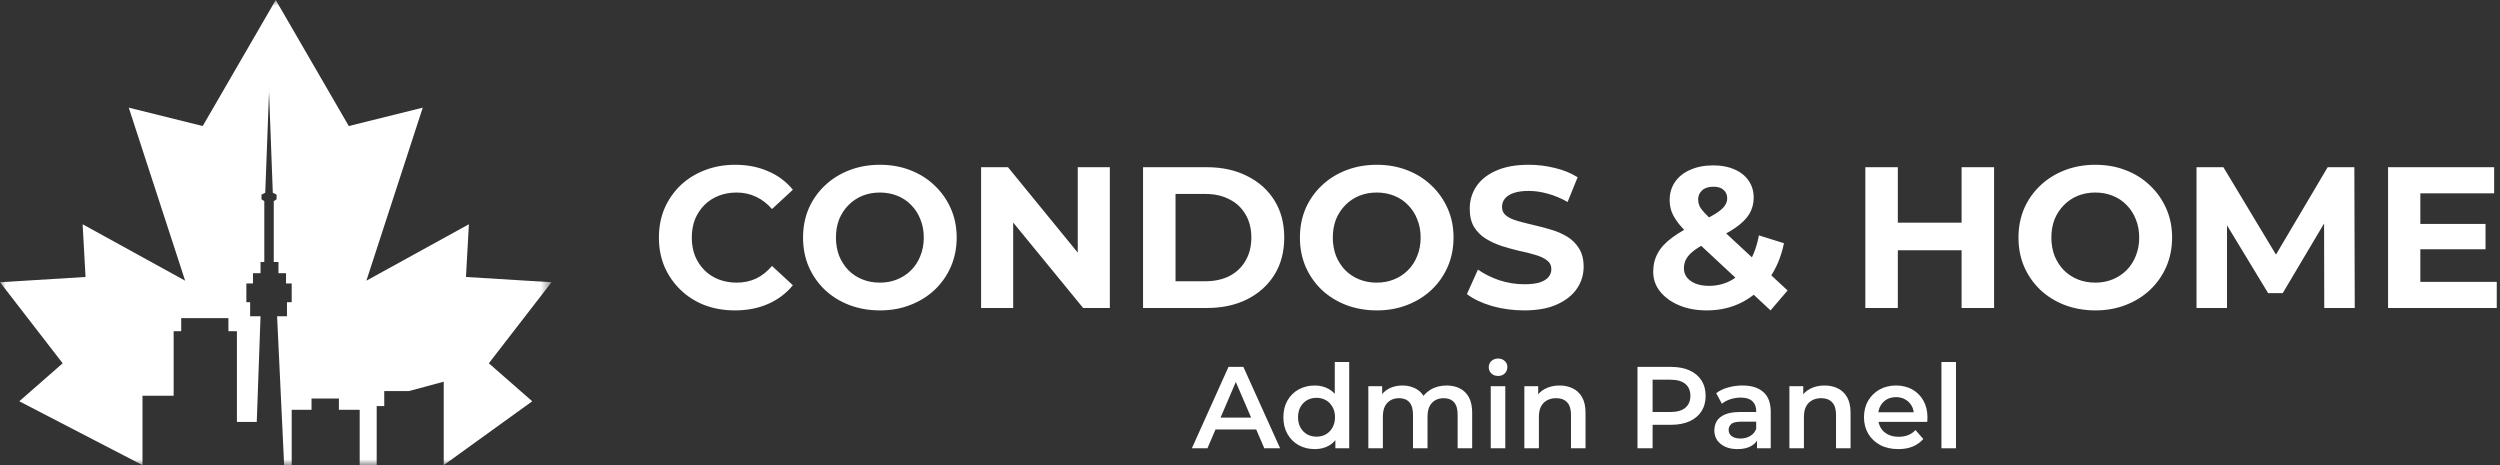 <svg width="215" height="40" viewBox="0 0 215 40" fill="none" xmlns="http://www.w3.org/2000/svg">
<rect x="0" y="0" width="215" height="40" fill="#333333" stroke="none"/>
<g clip-path="url(#clip0_839_3)">
<path d="M63.203 26.694C62.271 26.694 61.403 26.544 60.598 26.244C59.805 25.933 59.115 25.495 58.529 24.93C57.942 24.365 57.482 23.702 57.149 22.941C56.827 22.18 56.666 21.343 56.666 20.433C56.666 19.521 56.827 18.686 57.149 17.924C57.482 17.163 57.942 16.5 58.529 15.935C59.126 15.37 59.822 14.938 60.616 14.638C61.409 14.327 62.277 14.171 63.22 14.171C64.266 14.171 65.209 14.355 66.048 14.724C66.899 15.082 67.612 15.612 68.187 16.316L66.393 17.976C65.979 17.503 65.519 17.152 65.014 16.921C64.507 16.679 63.956 16.558 63.358 16.558C62.794 16.558 62.277 16.65 61.806 16.835C61.334 17.019 60.926 17.284 60.581 17.63C60.236 17.976 59.966 18.386 59.77 18.858C59.586 19.331 59.495 19.856 59.495 20.433C59.495 21.009 59.586 21.534 59.77 22.007C59.966 22.479 60.236 22.889 60.581 23.235C60.926 23.581 61.334 23.846 61.806 24.03C62.277 24.215 62.794 24.307 63.358 24.307C63.956 24.307 64.507 24.192 65.014 23.961C65.519 23.719 65.979 23.356 66.393 22.871L68.187 24.532C67.612 25.235 66.899 25.772 66.048 26.141C65.209 26.51 64.26 26.694 63.203 26.694ZM75.685 26.694C74.731 26.694 73.845 26.538 73.029 26.227C72.224 25.916 71.523 25.477 70.925 24.913C70.339 24.348 69.878 23.684 69.545 22.923C69.223 22.162 69.062 21.332 69.062 20.433C69.062 19.533 69.223 18.703 69.545 17.942C69.878 17.181 70.344 16.517 70.942 15.953C71.54 15.387 72.241 14.949 73.046 14.638C73.851 14.327 74.725 14.171 75.668 14.171C76.622 14.171 77.496 14.327 78.29 14.638C79.094 14.949 79.79 15.387 80.376 15.953C80.974 16.517 81.44 17.181 81.773 17.942C82.107 18.691 82.274 19.521 82.274 20.433C82.274 21.332 82.107 22.168 81.773 22.941C81.44 23.702 80.974 24.365 80.376 24.93C79.79 25.483 79.094 25.916 78.29 26.227C77.496 26.538 76.628 26.694 75.685 26.694ZM75.668 24.307C76.208 24.307 76.703 24.215 77.151 24.03C77.611 23.846 78.014 23.581 78.359 23.235C78.704 22.889 78.968 22.479 79.152 22.007C79.347 21.534 79.445 21.009 79.445 20.433C79.445 19.856 79.347 19.331 79.152 18.858C78.968 18.386 78.704 17.976 78.359 17.63C78.025 17.284 77.628 17.019 77.168 16.835C76.708 16.65 76.208 16.558 75.668 16.558C75.127 16.558 74.627 16.65 74.168 16.835C73.719 17.019 73.322 17.284 72.978 17.63C72.632 17.976 72.362 18.386 72.167 18.858C71.983 19.331 71.891 19.856 71.891 20.433C71.891 20.997 71.983 21.522 72.167 22.007C72.362 22.479 72.627 22.889 72.96 23.235C73.305 23.581 73.707 23.846 74.168 24.03C74.627 24.215 75.127 24.307 75.668 24.307ZM84.374 26.487V14.379H86.685L93.808 23.096H92.687V14.379H95.446V26.487H93.152L86.012 17.769H87.133V26.487H84.374ZM98.302 26.487V14.379H103.787C105.097 14.379 106.253 14.632 107.253 15.139C108.254 15.635 109.036 16.333 109.599 17.233C110.163 18.132 110.444 19.199 110.444 20.433C110.444 21.655 110.163 22.721 109.599 23.633C109.036 24.532 108.254 25.235 107.253 25.743C106.253 26.239 105.097 26.487 103.787 26.487H98.302ZM101.096 24.186H103.649C104.454 24.186 105.149 24.036 105.736 23.736C106.334 23.425 106.794 22.987 107.115 22.422C107.449 21.857 107.616 21.194 107.616 20.433C107.616 19.66 107.449 18.997 107.115 18.443C106.794 17.878 106.334 17.446 105.736 17.146C105.149 16.835 104.454 16.679 103.649 16.679H101.096V24.186ZM118.415 26.694C117.461 26.694 116.576 26.538 115.759 26.227C114.955 25.916 114.253 25.477 113.655 24.913C113.069 24.348 112.609 23.684 112.276 22.923C111.954 22.162 111.793 21.332 111.793 20.433C111.793 19.533 111.954 18.703 112.276 17.942C112.609 17.181 113.075 16.517 113.673 15.953C114.27 15.387 114.972 14.949 115.777 14.638C116.581 14.327 117.456 14.171 118.398 14.171C119.353 14.171 120.226 14.327 121.02 14.638C121.824 14.949 122.52 15.387 123.107 15.953C123.704 16.517 124.17 17.181 124.504 17.942C124.837 18.691 125.004 19.521 125.004 20.433C125.004 21.332 124.837 22.168 124.504 22.941C124.17 23.702 123.704 24.365 123.107 24.93C122.52 25.483 121.824 25.916 121.02 26.227C120.226 26.538 119.358 26.694 118.415 26.694ZM118.398 24.307C118.939 24.307 119.433 24.215 119.881 24.03C120.341 23.846 120.744 23.581 121.089 23.235C121.434 22.889 121.698 22.479 121.882 22.007C122.078 21.534 122.175 21.009 122.175 20.433C122.175 19.856 122.078 19.331 121.882 18.858C121.698 18.386 121.434 17.976 121.089 17.63C120.755 17.284 120.358 17.019 119.899 16.835C119.439 16.65 118.939 16.558 118.398 16.558C117.858 16.558 117.357 16.65 116.898 16.835C116.449 17.019 116.053 17.284 115.708 17.63C115.363 17.976 115.093 18.386 114.897 18.858C114.713 19.331 114.621 19.856 114.621 20.433C114.621 20.997 114.713 21.522 114.897 22.007C115.093 22.479 115.357 22.889 115.69 23.235C116.035 23.581 116.438 23.846 116.898 24.03C117.357 24.215 117.858 24.307 118.398 24.307ZM131.071 26.694C130.105 26.694 129.179 26.567 128.294 26.314C127.408 26.048 126.696 25.708 126.155 25.293L127.104 23.183C127.621 23.552 128.231 23.857 128.932 24.099C129.645 24.33 130.363 24.445 131.088 24.445C131.64 24.445 132.082 24.394 132.416 24.29C132.761 24.174 133.014 24.019 133.175 23.823C133.336 23.627 133.416 23.402 133.416 23.148C133.416 22.825 133.289 22.572 133.037 22.387C132.784 22.191 132.45 22.035 132.036 21.92C131.622 21.793 131.163 21.678 130.657 21.574C130.162 21.459 129.662 21.32 129.156 21.159C128.662 20.997 128.208 20.79 127.794 20.536C127.38 20.283 127.041 19.948 126.776 19.533C126.523 19.118 126.397 18.587 126.397 17.942C126.397 17.25 126.58 16.621 126.948 16.056C127.328 15.48 127.891 15.024 128.639 14.69C129.398 14.344 130.346 14.171 131.484 14.171C132.243 14.171 132.991 14.263 133.727 14.448C134.462 14.621 135.112 14.886 135.676 15.243L134.813 17.371C134.25 17.048 133.686 16.812 133.123 16.662C132.56 16.5 132.008 16.419 131.467 16.419C130.927 16.419 130.484 16.483 130.139 16.61C129.794 16.737 129.547 16.904 129.398 17.111C129.248 17.308 129.173 17.538 129.173 17.803C129.173 18.115 129.3 18.368 129.553 18.564C129.806 18.749 130.139 18.899 130.553 19.014C130.967 19.129 131.421 19.245 131.916 19.36C132.422 19.475 132.922 19.608 133.416 19.758C133.922 19.908 134.382 20.11 134.796 20.363C135.21 20.617 135.543 20.951 135.796 21.367C136.061 21.782 136.193 22.306 136.193 22.941C136.193 23.621 136.003 24.244 135.624 24.809C135.244 25.374 134.675 25.829 133.916 26.175C133.169 26.521 132.22 26.694 131.071 26.694ZM146.781 26.694C145.896 26.694 145.108 26.55 144.418 26.262C143.728 25.973 143.182 25.581 142.78 25.085C142.377 24.59 142.176 24.019 142.176 23.373C142.176 22.773 142.308 22.237 142.573 21.764C142.837 21.28 143.257 20.83 143.832 20.415C144.406 19.989 145.137 19.573 146.022 19.17C146.666 18.87 147.172 18.605 147.54 18.374C147.907 18.143 148.166 17.924 148.316 17.717C148.465 17.498 148.54 17.279 148.54 17.059C148.54 16.76 148.437 16.517 148.23 16.333C148.034 16.149 147.741 16.056 147.35 16.056C146.936 16.056 146.614 16.16 146.384 16.368C146.154 16.575 146.039 16.84 146.039 17.163C146.039 17.336 146.074 17.509 146.143 17.682C146.212 17.844 146.344 18.034 146.54 18.253C146.735 18.461 147.011 18.732 147.367 19.066L153.732 24.982L152.266 26.694L145.246 20.156C144.843 19.787 144.522 19.441 144.28 19.118C144.039 18.795 143.86 18.478 143.746 18.167C143.642 17.855 143.59 17.532 143.59 17.198C143.59 16.61 143.746 16.091 144.056 15.641C144.366 15.191 144.803 14.845 145.367 14.603C145.93 14.35 146.591 14.223 147.35 14.223C148.051 14.223 148.655 14.338 149.161 14.569C149.679 14.788 150.081 15.105 150.368 15.52C150.667 15.935 150.817 16.431 150.817 17.008C150.817 17.515 150.69 17.982 150.437 18.409C150.184 18.824 149.787 19.216 149.247 19.585C148.718 19.954 148.023 20.329 147.16 20.709C146.574 20.974 146.108 21.234 145.763 21.488C145.43 21.73 145.188 21.978 145.039 22.231C144.889 22.485 144.815 22.768 144.815 23.079C144.815 23.367 144.901 23.627 145.074 23.857C145.257 24.088 145.51 24.267 145.832 24.394C146.154 24.52 146.534 24.584 146.971 24.584C147.672 24.584 148.316 24.422 148.902 24.099C149.489 23.765 149.983 23.275 150.386 22.629C150.8 21.972 151.093 21.176 151.265 20.242L153.421 20.917C153.18 22.093 152.749 23.114 152.128 23.979C151.507 24.843 150.742 25.512 149.834 25.985C148.925 26.458 147.907 26.694 146.781 26.694ZM168.697 14.379H171.491V26.487H168.697V14.379ZM163.213 26.487H160.419V14.379H163.213V26.487ZM168.904 21.522H163.006V19.152H168.904V21.522ZM180.212 26.694C179.257 26.694 178.372 26.538 177.556 26.227C176.751 25.916 176.049 25.477 175.452 24.913C174.865 24.348 174.405 23.684 174.072 22.923C173.75 22.162 173.589 21.332 173.589 20.433C173.589 19.533 173.75 18.703 174.072 17.942C174.405 17.181 174.871 16.517 175.469 15.953C176.067 15.387 176.768 14.949 177.573 14.638C178.378 14.327 179.252 14.171 180.195 14.171C181.149 14.171 182.023 14.327 182.816 14.638C183.621 14.949 184.317 15.387 184.903 15.953C185.501 16.517 185.966 17.181 186.3 17.942C186.634 18.691 186.8 19.521 186.8 20.433C186.8 21.332 186.634 22.168 186.3 22.941C185.966 23.702 185.501 24.365 184.903 24.93C184.317 25.483 183.621 25.916 182.816 26.227C182.023 26.538 181.155 26.694 180.212 26.694ZM180.195 24.307C180.735 24.307 181.229 24.215 181.678 24.03C182.138 23.846 182.54 23.581 182.885 23.235C183.23 22.889 183.495 22.479 183.678 22.007C183.874 21.534 183.972 21.009 183.972 20.433C183.972 19.856 183.874 19.331 183.678 18.858C183.495 18.386 183.23 17.976 182.885 17.63C182.552 17.284 182.155 17.019 181.695 16.835C181.235 16.65 180.735 16.558 180.195 16.558C179.654 16.558 179.154 16.65 178.694 16.835C178.246 17.019 177.849 17.284 177.504 17.63C177.159 17.976 176.889 18.386 176.693 18.858C176.51 19.331 176.417 19.856 176.417 20.433C176.417 20.997 176.51 21.522 176.693 22.007C176.889 22.479 177.153 22.889 177.487 23.235C177.832 23.581 178.234 23.846 178.694 24.03C179.154 24.215 179.654 24.307 180.195 24.307ZM188.9 26.487V14.379H191.211L196.351 22.923H195.126L200.18 14.379H202.474L202.508 26.487H199.886L199.869 18.409H200.352L196.316 25.207H195.057L190.935 18.409H191.522V26.487H188.9ZM207.942 19.256H213.755V21.436H207.942V19.256ZM208.149 24.238H214.721V26.487H205.373V14.379H214.496V16.627H208.149V24.238Z" fill="white"/>
<path d="M102.5 38.553L105.65 31.553H106.93L110.09 38.553H108.73L106.02 32.243H106.54L103.84 38.553H102.5ZM103.95 36.933L104.3 35.913H108.08L108.43 36.933H103.95Z" fill="white"/>
<path d="M113.071 38.623C112.558 38.623 112.095 38.51 111.681 38.283C111.275 38.05 110.955 37.73 110.721 37.323C110.488 36.917 110.371 36.437 110.371 35.883C110.371 35.33 110.488 34.85 110.721 34.443C110.955 34.037 111.275 33.72 111.681 33.493C112.095 33.267 112.558 33.153 113.071 33.153C113.518 33.153 113.918 33.253 114.271 33.453C114.625 33.647 114.905 33.943 115.111 34.343C115.318 34.743 115.421 35.257 115.421 35.883C115.421 36.503 115.321 37.017 115.121 37.423C114.921 37.823 114.645 38.123 114.291 38.323C113.938 38.523 113.531 38.623 113.071 38.623ZM113.221 37.553C113.521 37.553 113.788 37.487 114.021 37.353C114.261 37.22 114.451 37.027 114.591 36.773C114.738 36.52 114.811 36.223 114.811 35.883C114.811 35.537 114.738 35.24 114.591 34.993C114.451 34.74 114.261 34.547 114.021 34.413C113.788 34.28 113.521 34.213 113.221 34.213C112.921 34.213 112.651 34.28 112.411 34.413C112.178 34.547 111.988 34.74 111.841 34.993C111.701 35.24 111.631 35.537 111.631 35.883C111.631 36.223 111.701 36.52 111.841 36.773C111.988 37.027 112.178 37.22 112.411 37.353C112.651 37.487 112.921 37.553 113.221 37.553ZM114.841 38.553V37.293L114.891 35.873L114.791 34.453V31.133H116.031V38.553H114.841Z" fill="white"/>
<path d="M124.417 33.153C124.843 33.153 125.22 33.237 125.547 33.403C125.88 33.57 126.14 33.827 126.327 34.173C126.513 34.513 126.607 34.953 126.607 35.493V38.553H125.357V35.653C125.357 35.18 125.253 34.827 125.047 34.593C124.84 34.36 124.543 34.243 124.157 34.243C123.883 34.243 123.64 34.303 123.427 34.423C123.22 34.543 123.057 34.72 122.937 34.953C122.823 35.187 122.767 35.483 122.767 35.843V38.553H121.517V35.653C121.517 35.18 121.413 34.827 121.207 34.593C121 34.36 120.703 34.243 120.317 34.243C120.043 34.243 119.8 34.303 119.587 34.423C119.38 34.543 119.217 34.72 119.097 34.953C118.983 35.187 118.927 35.483 118.927 35.843V38.553H117.677V33.213H118.867V34.633L118.657 34.213C118.837 33.867 119.097 33.603 119.437 33.423C119.783 33.243 120.177 33.153 120.617 33.153C121.117 33.153 121.55 33.277 121.917 33.523C122.29 33.77 122.537 34.143 122.657 34.643L122.167 34.473C122.34 34.073 122.627 33.753 123.027 33.513C123.427 33.273 123.89 33.153 124.417 33.153Z" fill="white"/>
<path d="M128.204 38.553V33.213H129.454V38.553H128.204ZM128.834 32.333C128.601 32.333 128.407 32.26 128.254 32.113C128.107 31.967 128.034 31.79 128.034 31.583C128.034 31.37 128.107 31.193 128.254 31.053C128.407 30.907 128.601 30.833 128.834 30.833C129.067 30.833 129.257 30.903 129.404 31.043C129.557 31.177 129.634 31.347 129.634 31.553C129.634 31.773 129.561 31.96 129.414 32.113C129.267 32.26 129.074 32.333 128.834 32.333Z" fill="white"/>
<path d="M134.125 33.153C134.551 33.153 134.931 33.237 135.265 33.403C135.605 33.57 135.871 33.827 136.065 34.173C136.258 34.513 136.355 34.953 136.355 35.493V38.553H135.105V35.653C135.105 35.18 134.991 34.827 134.765 34.593C134.545 34.36 134.235 34.243 133.835 34.243C133.541 34.243 133.281 34.303 133.055 34.423C132.828 34.543 132.651 34.723 132.525 34.963C132.405 35.197 132.345 35.493 132.345 35.853V38.553H131.095V33.213H132.285V34.653L132.075 34.213C132.261 33.873 132.531 33.613 132.885 33.433C133.245 33.247 133.658 33.153 134.125 33.153Z" fill="white"/>
<path d="M140.824 38.553V31.553H143.704C144.324 31.553 144.854 31.653 145.294 31.853C145.741 32.053 146.084 32.34 146.324 32.713C146.564 33.087 146.684 33.53 146.684 34.043C146.684 34.557 146.564 35 146.324 35.373C146.084 35.747 145.741 36.033 145.294 36.233C144.854 36.433 144.324 36.533 143.704 36.533H141.544L142.124 35.923V38.553H140.824ZM142.124 36.063L141.544 35.433H143.644C144.217 35.433 144.647 35.313 144.934 35.073C145.227 34.827 145.374 34.483 145.374 34.043C145.374 33.597 145.227 33.253 144.934 33.013C144.647 32.773 144.217 32.653 143.644 32.653H141.544L142.124 32.013V36.063Z" fill="white"/>
<path d="M151.103 38.553V37.473L151.033 37.243V35.353C151.033 34.987 150.923 34.703 150.703 34.503C150.483 34.297 150.15 34.193 149.703 34.193C149.403 34.193 149.107 34.24 148.813 34.333C148.527 34.427 148.283 34.557 148.083 34.723L147.593 33.813C147.88 33.593 148.22 33.43 148.613 33.323C149.013 33.21 149.427 33.153 149.853 33.153C150.627 33.153 151.223 33.34 151.643 33.713C152.07 34.08 152.283 34.65 152.283 35.423V38.553H151.103ZM149.423 38.623C149.023 38.623 148.673 38.557 148.373 38.423C148.073 38.283 147.84 38.093 147.673 37.853C147.513 37.607 147.433 37.33 147.433 37.023C147.433 36.723 147.503 36.453 147.643 36.213C147.79 35.973 148.027 35.783 148.353 35.643C148.68 35.503 149.113 35.433 149.653 35.433H151.203V36.263H149.743C149.317 36.263 149.03 36.333 148.883 36.473C148.737 36.607 148.663 36.773 148.663 36.973C148.663 37.2 148.753 37.38 148.933 37.513C149.113 37.647 149.363 37.713 149.683 37.713C149.99 37.713 150.263 37.643 150.503 37.503C150.75 37.363 150.927 37.157 151.033 36.883L151.243 37.633C151.123 37.947 150.907 38.19 150.593 38.363C150.287 38.537 149.897 38.623 149.423 38.623Z" fill="white"/>
<path d="M156.918 33.153C157.344 33.153 157.724 33.237 158.058 33.403C158.398 33.57 158.664 33.827 158.858 34.173C159.051 34.513 159.148 34.953 159.148 35.493V38.553H157.898V35.653C157.898 35.18 157.784 34.827 157.558 34.593C157.338 34.36 157.028 34.243 156.628 34.243C156.334 34.243 156.074 34.303 155.848 34.423C155.621 34.543 155.444 34.723 155.318 34.963C155.198 35.197 155.138 35.493 155.138 35.853V38.553H153.888V33.213H155.078V34.653L154.868 34.213C155.054 33.873 155.324 33.613 155.678 33.433C156.038 33.247 156.451 33.153 156.918 33.153Z" fill="white"/>
<path d="M163.253 38.623C162.66 38.623 162.14 38.507 161.693 38.273C161.253 38.033 160.91 37.707 160.663 37.293C160.423 36.88 160.303 36.41 160.303 35.883C160.303 35.35 160.42 34.88 160.653 34.473C160.893 34.06 161.22 33.737 161.633 33.503C162.053 33.27 162.53 33.153 163.063 33.153C163.583 33.153 164.046 33.267 164.453 33.493C164.86 33.72 165.18 34.04 165.413 34.453C165.646 34.867 165.763 35.353 165.763 35.913C165.763 35.967 165.76 36.027 165.753 36.093C165.753 36.16 165.75 36.223 165.743 36.283H161.293V35.453H165.083L164.593 35.713C164.6 35.407 164.536 35.137 164.403 34.903C164.27 34.67 164.086 34.487 163.853 34.353C163.626 34.22 163.363 34.153 163.063 34.153C162.756 34.153 162.486 34.22 162.253 34.353C162.026 34.487 161.846 34.673 161.713 34.913C161.586 35.147 161.523 35.423 161.523 35.743V35.943C161.523 36.263 161.596 36.547 161.743 36.793C161.89 37.04 162.096 37.23 162.363 37.363C162.63 37.497 162.936 37.563 163.283 37.563C163.583 37.563 163.853 37.517 164.093 37.423C164.333 37.33 164.546 37.183 164.733 36.983L165.403 37.753C165.163 38.033 164.86 38.25 164.493 38.403C164.133 38.55 163.72 38.623 163.253 38.623Z" fill="white"/>
<path d="M166.964 38.553V31.133H168.214V38.553H166.964Z" fill="white"/>
<mask id="mask0_839_3" style="mask-type:luminance" maskUnits="userSpaceOnUse" x="0" y="0" width="48" height="40">
<path d="M47.429 0H0V40H47.429V0Z" fill="white"/>
</mask>
<g mask="url(#mask0_839_3)">
<path d="M47.429 24.272L40.073 23.82L40.325 19.286L31.509 24.138L36.357 9.258L29.996 10.839L23.714 0L17.433 10.839L11.073 9.258L15.921 24.138L7.105 19.286L7.357 23.82L0 24.272L5.39 31.243L1.659 34.51L12.254 40V34.034H14.934V28.483H15.584V27.357H19.644V28.483H20.375V36.287H22.081L22.406 27.196H21.512V25.989H21.187V24.38H21.756V23.495H22.406V22.53H22.73V17.3L22.487 17.14V16.737L22.812 16.576L23.137 7.888L23.461 16.576L23.786 16.737V17.14L23.543 17.3V22.53H23.949V23.495H24.598V24.38H25.086V25.989H24.68V27.196H23.83L24.436 40H25.086V35.241H26.791V34.276H29.146V35.241H30.933V40H32.395V34.919H33.045V33.632H35.156L38.161 32.828V40L45.772 34.51L42.04 31.243L47.429 24.272Z" fill="white"/>
</g>
</g>
<defs>
<clipPath id="clip0_839_3">
<rect width="215" height="40" fill="white"/>
</clipPath>
</defs>
</svg>
